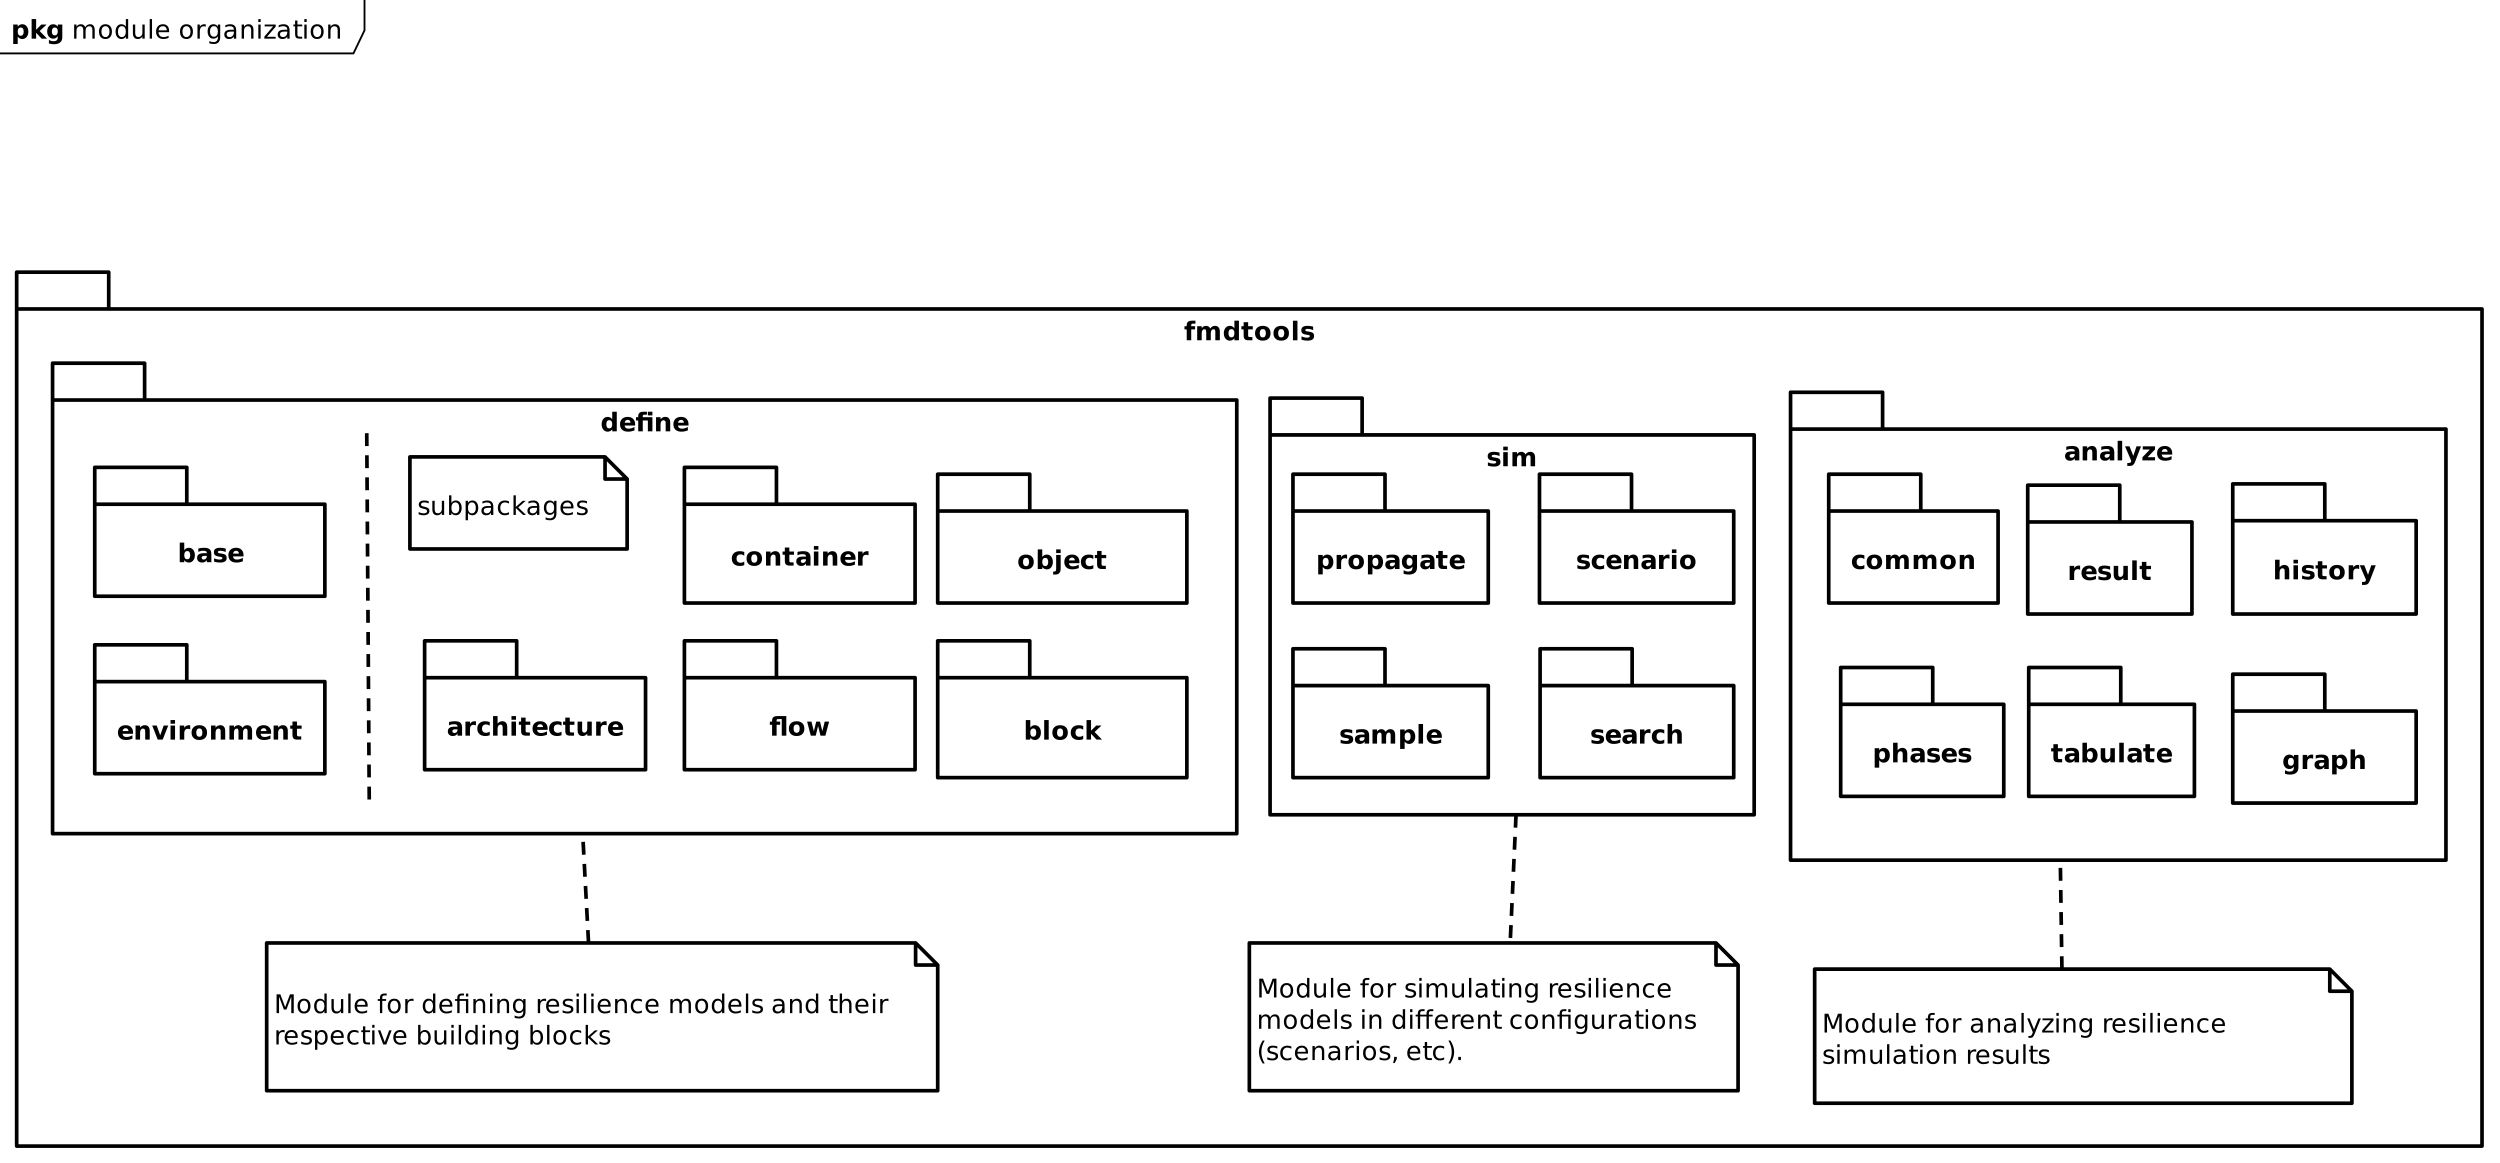 <svg xmlns="http://www.w3.org/2000/svg" xmlns:xlink="http://www.w3.org/1999/xlink" width="1358" height="632" viewBox="0 0 1358 632"><defs><g><g id="glyph-0-0"><path d="M 6.215 -10.637 L 6.215 -9.031 L 4.859 -9.031 C 4.516 -9.031 4.273 -8.969 4.137 -8.844 C 4 -8.719 3.93 -8.5 3.93 -8.188 L 3.93 -7.656 L 6.023 -7.656 L 6.023 -5.906 L 3.93 -5.906 L 3.93 0 L 1.484 0 L 1.484 -5.906 L 0.266 -5.906 L 0.266 -7.656 L 1.484 -7.656 L 1.484 -8.188 C 1.484 -9.023 1.715 -9.641 2.18 -10.039 C 2.645 -10.438 3.367 -10.637 4.34 -10.637 Z M 6.215 -10.637"/></g><g id="glyph-0-1"><path d="M 8.273 -6.383 C 8.582 -6.859 8.949 -7.219 9.375 -7.469 C 9.801 -7.715 10.27 -7.84 10.781 -7.84 C 11.66 -7.84 12.328 -7.57 12.789 -7.027 C 13.25 -6.484 13.48 -5.695 13.48 -4.664 L 13.48 0 L 11.02 0 L 11.02 -3.992 C 11.023 -4.051 11.027 -4.113 11.031 -4.176 C 11.031 -4.242 11.031 -4.332 11.031 -4.449 C 11.031 -4.992 10.953 -5.387 10.793 -5.629 C 10.633 -5.875 10.375 -5.996 10.023 -5.996 C 9.555 -5.996 9.199 -5.805 8.945 -5.422 C 8.691 -5.039 8.562 -4.484 8.551 -3.758 L 8.551 0 L 6.09 0 L 6.09 -3.992 C 6.09 -4.84 6.02 -5.387 5.871 -5.629 C 5.727 -5.875 5.465 -5.996 5.094 -5.996 C 4.625 -5.996 4.262 -5.801 4.008 -5.418 C 3.75 -5.031 3.625 -4.48 3.625 -3.766 L 3.625 0 L 1.164 0 L 1.164 -7.656 L 3.625 -7.656 L 3.625 -6.535 C 3.922 -6.969 4.27 -7.293 4.66 -7.512 C 5.047 -7.73 5.477 -7.84 5.945 -7.84 C 6.477 -7.84 6.941 -7.715 7.348 -7.457 C 7.754 -7.203 8.062 -6.844 8.273 -6.383 Z M 8.273 -6.383"/></g><g id="glyph-0-2"><path d="M 6.383 -6.535 L 6.383 -10.637 L 8.844 -10.637 L 8.844 0 L 6.383 0 L 6.383 -1.109 C 6.047 -0.656 5.676 -0.324 5.27 -0.117 C 4.863 0.094 4.395 0.199 3.863 0.199 C 2.918 0.199 2.145 -0.176 1.539 -0.926 C 0.934 -1.676 0.629 -2.641 0.629 -3.82 C 0.629 -5 0.934 -5.965 1.539 -6.715 C 2.145 -7.465 2.918 -7.84 3.863 -7.84 C 4.391 -7.84 4.859 -7.734 5.266 -7.523 C 5.676 -7.312 6.047 -6.98 6.383 -6.535 M 4.773 -1.578 C 5.297 -1.578 5.695 -1.77 5.973 -2.152 C 6.246 -2.535 6.383 -3.094 6.383 -3.82 C 6.383 -4.551 6.246 -5.105 5.973 -5.488 C 5.695 -5.871 5.297 -6.062 4.773 -6.062 C 4.25 -6.062 3.855 -5.871 3.578 -5.488 C 3.305 -5.105 3.164 -4.551 3.164 -3.82 C 3.164 -3.094 3.305 -2.535 3.578 -2.152 C 3.855 -1.77 4.25 -1.578 4.773 -1.578 Z M 4.773 -1.578"/></g><g id="glyph-0-3"><path d="M 3.848 -9.828 L 3.848 -7.656 L 6.371 -7.656 L 6.371 -5.906 L 3.848 -5.906 L 3.848 -2.66 C 3.848 -2.305 3.918 -2.062 4.062 -1.938 C 4.203 -1.812 4.48 -1.75 4.902 -1.75 L 6.16 -1.75 L 6.16 0 L 4.062 0 C 3.094 0 2.41 -0.203 2.008 -0.605 C 1.602 -1.008 1.402 -1.691 1.402 -2.66 L 1.402 -5.906 L 0.184 -5.906 L 0.184 -7.656 L 1.402 -7.656 L 1.402 -9.828 Z M 3.848 -9.828"/></g><g id="glyph-0-4"><path d="M 4.82 -6.09 C 4.277 -6.09 3.863 -5.895 3.578 -5.508 C 3.293 -5.117 3.152 -4.555 3.152 -3.82 C 3.152 -3.086 3.293 -2.527 3.578 -2.137 C 3.863 -1.746 4.277 -1.551 4.82 -1.551 C 5.352 -1.551 5.762 -1.746 6.043 -2.137 C 6.324 -2.527 6.469 -3.086 6.469 -3.82 C 6.469 -4.555 6.324 -5.117 6.043 -5.508 C 5.762 -5.895 5.352 -6.09 4.82 -6.09 M 4.82 -7.84 C 6.137 -7.84 7.164 -7.484 7.906 -6.773 C 8.645 -6.062 9.016 -5.078 9.016 -3.82 C 9.016 -2.562 8.645 -1.578 7.906 -0.867 C 7.164 -0.156 6.137 0.199 4.82 0.199 C 3.496 0.199 2.465 -0.156 1.719 -0.867 C 0.973 -1.578 0.602 -2.562 0.602 -3.82 C 0.602 -5.078 0.973 -6.062 1.719 -6.773 C 2.465 -7.484 3.496 -7.84 4.82 -7.84 Z M 4.82 -7.84"/></g><g id="glyph-0-5"><path d="M 1.176 -10.637 L 3.625 -10.637 L 3.625 0 L 1.176 0 Z M 1.176 -10.637"/></g><g id="glyph-0-6"><path d="M 7.156 -7.418 L 7.156 -5.559 C 6.633 -5.777 6.129 -5.941 5.641 -6.051 C 5.152 -6.16 4.691 -6.215 4.258 -6.215 C 3.793 -6.215 3.449 -6.156 3.223 -6.039 C 2.996 -5.922 2.883 -5.746 2.883 -5.504 C 2.883 -5.309 2.969 -5.156 3.141 -5.051 C 3.312 -4.945 3.617 -4.871 4.062 -4.82 L 4.492 -4.758 C 5.746 -4.598 6.586 -4.336 7.02 -3.973 C 7.453 -3.605 7.672 -3.035 7.672 -2.258 C 7.672 -1.441 7.367 -0.828 6.766 -0.418 C 6.164 -0.008 5.27 0.199 4.074 0.199 C 3.57 0.199 3.047 0.16 2.504 0.078 C 1.965 0 1.41 -0.121 0.84 -0.281 L 0.84 -2.141 C 1.328 -1.902 1.828 -1.727 2.34 -1.605 C 2.855 -1.488 3.375 -1.43 3.902 -1.43 C 4.383 -1.43 4.742 -1.496 4.984 -1.625 C 5.227 -1.758 5.344 -1.953 5.344 -2.215 C 5.344 -2.434 5.262 -2.598 5.098 -2.703 C 4.93 -2.812 4.598 -2.895 4.102 -2.953 L 3.672 -3.008 C 2.582 -3.145 1.82 -3.398 1.383 -3.766 C 0.945 -4.137 0.727 -4.695 0.727 -5.449 C 0.727 -6.258 1.004 -6.859 1.559 -7.254 C 2.113 -7.645 2.969 -7.84 4.117 -7.84 C 4.566 -7.84 5.039 -7.805 5.539 -7.738 C 6.035 -7.672 6.574 -7.562 7.156 -7.418 Z M 7.156 -7.418"/></g><g id="glyph-0-7"><path d="M 8.82 -3.848 L 8.82 -3.152 L 3.098 -3.152 C 3.156 -2.578 3.363 -2.148 3.719 -1.859 C 4.074 -1.57 4.57 -1.43 5.211 -1.43 C 5.723 -1.43 6.25 -1.504 6.793 -1.656 C 7.332 -1.809 7.887 -2.043 8.457 -2.352 L 8.457 -0.465 C 7.879 -0.246 7.297 -0.082 6.719 0.031 C 6.141 0.141 5.562 0.199 4.984 0.199 C 3.598 0.199 2.52 -0.152 1.754 -0.859 C 0.984 -1.562 0.602 -2.551 0.602 -3.82 C 0.602 -5.07 0.98 -6.051 1.734 -6.766 C 2.488 -7.484 3.523 -7.84 4.848 -7.84 C 6.051 -7.84 7.012 -7.477 7.734 -6.754 C 8.457 -6.031 8.82 -5.062 8.82 -3.848 M 6.305 -4.664 C 6.305 -5.125 6.168 -5.5 5.895 -5.785 C 5.625 -6.07 5.27 -6.215 4.832 -6.215 C 4.359 -6.215 3.973 -6.082 3.68 -5.812 C 3.383 -5.547 3.195 -5.164 3.125 -4.664 Z M 6.305 -4.664"/></g><g id="glyph-0-8"><path d="M 6.734 -10.637 L 9.203 -10.637 L 9.203 -8.641 L 6.734 -8.641 L 6.734 -10.637 M 6.227 -10.637 L 6.227 -9.031 L 4.875 -9.031 C 4.531 -9.031 4.297 -8.969 4.164 -8.844 C 4.031 -8.719 3.965 -8.5 3.965 -8.188 L 3.965 -7.656 L 9.203 -7.656 L 9.203 0 L 6.734 0 L 6.734 -5.906 L 3.965 -5.906 L 3.965 0 L 1.496 0 L 1.496 -5.906 L 0.293 -5.906 L 0.293 -7.656 L 1.496 -7.656 L 1.496 -8.188 C 1.496 -9.023 1.73 -9.641 2.195 -10.039 C 2.66 -10.438 3.379 -10.637 4.355 -10.637 Z M 6.227 -10.637"/></g><g id="glyph-0-9"><path d="M 8.875 -4.664 L 8.875 0 L 6.414 0 L 6.414 -3.57 C 6.414 -4.23 6.398 -4.684 6.367 -4.938 C 6.34 -5.188 6.285 -5.371 6.215 -5.488 C 6.117 -5.648 5.988 -5.773 5.824 -5.863 C 5.66 -5.949 5.473 -5.996 5.266 -5.996 C 4.754 -5.996 4.352 -5.797 4.062 -5.402 C 3.77 -5.008 3.625 -4.465 3.625 -3.766 L 3.625 0 L 1.176 0 L 1.176 -7.656 L 3.625 -7.656 L 3.625 -6.535 C 3.992 -6.98 4.383 -7.312 4.797 -7.523 C 5.215 -7.734 5.672 -7.84 6.172 -7.84 C 7.059 -7.84 7.727 -7.57 8.188 -7.027 C 8.645 -6.484 8.875 -5.695 8.875 -4.664 Z M 8.875 -4.664"/></g><g id="glyph-0-10"><path d="M 5.25 -1.578 C 5.773 -1.578 6.176 -1.77 6.449 -2.152 C 6.727 -2.535 6.863 -3.094 6.863 -3.82 C 6.863 -4.551 6.727 -5.105 6.449 -5.488 C 6.176 -5.871 5.773 -6.062 5.25 -6.062 C 4.727 -6.062 4.324 -5.871 4.043 -5.484 C 3.762 -5.102 3.625 -4.547 3.625 -3.82 C 3.625 -3.098 3.762 -2.543 4.043 -2.156 C 4.324 -1.773 4.727 -1.578 5.25 -1.578 M 3.625 -6.535 C 3.961 -6.98 4.336 -7.312 4.742 -7.523 C 5.156 -7.734 5.625 -7.84 6.16 -7.84 C 7.102 -7.84 7.879 -7.465 8.484 -6.715 C 9.09 -5.965 9.391 -5 9.391 -3.82 C 9.391 -2.641 9.09 -1.676 8.484 -0.926 C 7.879 -0.176 7.102 0.199 6.16 0.199 C 5.625 0.199 5.156 0.094 4.742 -0.121 C 4.336 -0.332 3.961 -0.66 3.625 -1.109 L 3.625 0 L 1.176 0 L 1.176 -10.637 L 3.625 -10.637 Z M 3.625 -6.535"/></g><g id="glyph-0-11"><path d="M 4.609 -3.445 C 4.098 -3.445 3.715 -3.359 3.457 -3.188 C 3.199 -3.012 3.07 -2.758 3.07 -2.422 C 3.07 -2.109 3.172 -1.867 3.379 -1.691 C 3.586 -1.516 3.875 -1.43 4.246 -1.43 C 4.707 -1.43 5.094 -1.594 5.406 -1.926 C 5.723 -2.254 5.879 -2.668 5.879 -3.164 L 5.879 -3.445 L 4.609 -3.445 M 8.348 -4.367 L 8.348 0 L 5.879 0 L 5.879 -1.133 C 5.551 -0.672 5.18 -0.332 4.773 -0.121 C 4.359 0.094 3.863 0.199 3.273 0.199 C 2.48 0.199 1.836 -0.031 1.344 -0.496 C 0.848 -0.957 0.602 -1.559 0.602 -2.297 C 0.602 -3.195 0.91 -3.852 1.527 -4.273 C 2.145 -4.691 3.113 -4.902 4.438 -4.902 L 5.879 -4.902 L 5.879 -5.094 C 5.879 -5.48 5.727 -5.766 5.422 -5.945 C 5.117 -6.125 4.641 -6.215 3.992 -6.215 C 3.469 -6.215 2.98 -6.16 2.531 -6.055 C 2.078 -5.953 1.66 -5.793 1.273 -5.586 L 1.273 -7.453 C 1.797 -7.578 2.32 -7.676 2.852 -7.742 C 3.379 -7.809 3.906 -7.84 4.438 -7.84 C 5.816 -7.84 6.812 -7.57 7.426 -7.023 C 8.039 -6.48 8.348 -5.594 8.348 -4.367 Z M 8.348 -4.367"/></g><g id="glyph-0-12"><path d="M 7.363 -7.418 L 7.363 -5.422 C 7.031 -5.648 6.695 -5.816 6.359 -5.926 C 6.027 -6.035 5.68 -6.09 5.32 -6.09 C 4.633 -6.09 4.102 -5.891 3.723 -5.492 C 3.34 -5.094 3.152 -4.535 3.152 -3.82 C 3.152 -3.105 3.34 -2.547 3.723 -2.148 C 4.102 -1.75 4.633 -1.551 5.32 -1.551 C 5.703 -1.551 6.066 -1.609 6.41 -1.723 C 6.754 -1.836 7.07 -2.004 7.363 -2.227 L 7.363 -0.227 C 6.98 -0.086 6.59 0.023 6.195 0.094 C 5.801 0.164 5.406 0.199 5.012 0.199 C 3.629 0.199 2.551 -0.156 1.77 -0.863 C 0.992 -1.574 0.602 -2.559 0.602 -3.82 C 0.602 -5.082 0.992 -6.07 1.77 -6.777 C 2.551 -7.488 3.629 -7.84 5.012 -7.84 C 5.41 -7.84 5.809 -7.805 6.195 -7.734 C 6.586 -7.664 6.977 -7.559 7.363 -7.418 Z M 7.363 -7.418"/></g><g id="glyph-0-13"><path d="M 1.176 -10.637 L 3.625 -10.637 L 3.625 -4.848 L 6.438 -7.656 L 9.281 -7.656 L 5.543 -4.141 L 9.578 0 L 6.609 0 L 3.625 -3.191 L 3.625 0 L 1.176 0 Z M 1.176 -10.637"/></g><g id="glyph-0-14"><path d="M 4.34 -10.637 L 9.203 -10.637 L 9.203 0 L 6.734 0 L 6.734 -9.031 L 4.859 -9.031 C 4.516 -9.031 4.273 -8.969 4.137 -8.844 C 4 -8.719 3.93 -8.5 3.93 -8.188 L 3.93 -7.656 L 5.852 -7.656 L 5.852 -5.906 L 3.93 -5.906 L 3.93 0 L 1.484 0 L 1.484 -5.906 L 0.266 -5.906 L 0.266 -7.656 L 1.484 -7.656 L 1.484 -8.188 C 1.484 -9.023 1.715 -9.641 2.18 -10.039 C 2.645 -10.438 3.367 -10.637 4.34 -10.637 Z M 4.34 -10.637"/></g><g id="glyph-0-15"><path d="M 0.492 -7.656 L 2.871 -7.656 L 4.156 -2.379 L 5.449 -7.656 L 7.492 -7.656 L 8.777 -2.434 L 10.07 -7.656 L 12.449 -7.656 L 10.43 0 L 7.758 0 L 6.469 -5.266 L 5.18 0 L 2.508 0 Z M 0.492 -7.656"/></g><g id="glyph-0-16"><path d="M 6.863 -5.57 C 6.648 -5.672 6.438 -5.746 6.223 -5.793 C 6.012 -5.84 5.801 -5.863 5.586 -5.867 C 4.957 -5.863 4.473 -5.664 4.133 -5.262 C 3.793 -4.855 3.625 -4.281 3.625 -3.527 L 3.625 0 L 1.176 0 L 1.176 -7.656 L 3.625 -7.656 L 3.625 -6.398 C 3.938 -6.898 4.297 -7.266 4.707 -7.496 C 5.113 -7.727 5.602 -7.84 6.172 -7.84 C 6.254 -7.84 6.344 -7.836 6.438 -7.832 C 6.535 -7.824 6.676 -7.809 6.855 -7.785 Z M 6.863 -5.57"/></g><g id="glyph-0-17"><path d="M 8.875 -4.664 L 8.875 0 L 6.414 0 L 6.414 -3.555 C 6.414 -4.227 6.398 -4.684 6.367 -4.938 C 6.34 -5.188 6.285 -5.371 6.215 -5.488 C 6.117 -5.648 5.988 -5.773 5.824 -5.863 C 5.66 -5.949 5.473 -5.996 5.266 -5.996 C 4.754 -5.996 4.352 -5.797 4.062 -5.402 C 3.77 -5.008 3.625 -4.465 3.625 -3.766 L 3.625 0 L 1.176 0 L 1.176 -10.637 L 3.625 -10.637 L 3.625 -6.535 C 3.992 -6.98 4.383 -7.312 4.797 -7.523 C 5.215 -7.734 5.672 -7.84 6.172 -7.84 C 7.059 -7.84 7.727 -7.57 8.188 -7.027 C 8.645 -6.484 8.875 -5.695 8.875 -4.664 Z M 8.875 -4.664"/></g><g id="glyph-0-18"><path d="M 1.176 -7.656 L 3.625 -7.656 L 3.625 0 L 1.176 0 L 1.176 -7.656 M 1.176 -10.637 L 3.625 -10.637 L 3.625 -8.641 L 1.176 -8.641 Z M 1.176 -10.637"/></g><g id="glyph-0-19"><path d="M 1.094 -2.98 L 1.094 -7.656 L 3.555 -7.656 L 3.555 -6.891 C 3.555 -6.477 3.551 -5.957 3.547 -5.328 C 3.543 -4.703 3.539 -4.285 3.539 -4.074 C 3.539 -3.461 3.559 -3.016 3.59 -2.746 C 3.621 -2.473 3.676 -2.277 3.754 -2.152 C 3.852 -1.992 3.984 -1.871 4.145 -1.785 C 4.309 -1.699 4.492 -1.656 4.703 -1.656 C 5.215 -1.656 5.613 -1.852 5.906 -2.242 C 6.199 -2.633 6.344 -3.18 6.344 -3.875 L 6.344 -7.656 L 8.789 -7.656 L 8.789 0 L 6.344 0 L 6.344 -1.109 C 5.977 -0.66 5.582 -0.332 5.172 -0.121 C 4.758 0.094 4.305 0.199 3.809 0.199 C 2.922 0.199 2.25 -0.074 1.789 -0.617 C 1.324 -1.156 1.094 -1.945 1.094 -2.98 Z M 1.094 -2.98"/></g><g id="glyph-0-20"><path d="M 0.211 -7.656 L 2.66 -7.656 L 4.566 -2.367 L 6.469 -7.656 L 8.922 -7.656 L 5.906 0 L 3.219 0 Z M 0.211 -7.656"/></g><g id="glyph-0-21"><path d="M 1.176 -7.656 L 3.625 -7.656 L 3.625 -0.137 C 3.625 0.887 3.375 1.672 2.883 2.211 C 2.391 2.75 1.68 3.023 0.746 3.023 L -0.465 3.023 L -0.465 1.414 L -0.039 1.414 C 0.422 1.414 0.742 1.309 0.914 1.102 C 1.09 0.891 1.176 0.477 1.176 -0.137 L 1.176 -7.656 M 1.176 -10.637 L 3.625 -10.637 L 3.625 -8.641 L 1.176 -8.641 Z M 1.176 -10.637"/></g><g id="glyph-0-22"><path d="M 3.625 -1.109 L 3.625 2.914 L 1.176 2.914 L 1.176 -7.656 L 3.625 -7.656 L 3.625 -6.535 C 3.961 -6.98 4.336 -7.312 4.742 -7.523 C 5.156 -7.734 5.625 -7.84 6.16 -7.84 C 7.102 -7.84 7.879 -7.465 8.484 -6.715 C 9.09 -5.965 9.391 -5 9.391 -3.82 C 9.391 -2.641 9.09 -1.676 8.484 -0.926 C 7.879 -0.176 7.102 0.199 6.16 0.199 C 5.625 0.199 5.156 0.094 4.742 -0.121 C 4.336 -0.332 3.961 -0.66 3.625 -1.109 M 5.25 -6.062 C 4.727 -6.062 4.324 -5.871 4.043 -5.484 C 3.762 -5.102 3.625 -4.547 3.625 -3.82 C 3.625 -3.098 3.762 -2.543 4.043 -2.156 C 4.324 -1.773 4.727 -1.578 5.25 -1.578 C 5.773 -1.578 6.176 -1.77 6.449 -2.152 C 6.727 -2.535 6.863 -3.094 6.863 -3.82 C 6.863 -4.551 6.727 -5.105 6.449 -5.488 C 6.176 -5.871 5.773 -6.062 5.25 -6.062 Z M 5.25 -6.062"/></g><g id="glyph-0-23"><path d="M 6.383 -1.297 C 6.047 -0.852 5.676 -0.523 5.27 -0.312 C 4.863 -0.105 4.395 0 3.863 0 C 2.93 0 2.156 -0.367 1.547 -1.105 C 0.934 -1.84 0.629 -2.777 0.629 -3.918 C 0.629 -5.062 0.934 -6 1.547 -6.73 C 2.156 -7.461 2.93 -7.828 3.863 -7.828 C 4.395 -7.828 4.863 -7.723 5.27 -7.512 C 5.676 -7.305 6.047 -6.973 6.383 -6.523 L 6.383 -7.656 L 8.844 -7.656 L 8.844 -0.773 C 8.844 0.457 8.457 1.398 7.68 2.047 C 6.902 2.695 5.777 3.023 4.301 3.023 C 3.82 3.023 3.359 2.984 2.914 2.914 C 2.465 2.84 2.016 2.727 1.566 2.578 L 1.566 0.672 C 1.992 0.914 2.414 1.098 2.824 1.219 C 3.234 1.34 3.645 1.402 4.062 1.402 C 4.863 1.402 5.449 1.227 5.824 0.875 C 6.199 0.523 6.383 -0.023 6.383 -0.773 L 6.383 -1.297 M 4.773 -6.062 C 4.266 -6.062 3.871 -5.875 3.59 -5.504 C 3.305 -5.129 3.164 -4.602 3.164 -3.918 C 3.164 -3.215 3.301 -2.684 3.574 -2.32 C 3.848 -1.957 4.246 -1.777 4.773 -1.777 C 5.281 -1.777 5.68 -1.965 5.961 -2.336 C 6.242 -2.711 6.383 -3.238 6.383 -3.918 C 6.383 -4.602 6.242 -5.129 5.961 -5.504 C 5.68 -5.875 5.281 -6.062 4.773 -6.062 Z M 4.773 -6.062"/></g><g id="glyph-0-24"><path d="M 0.172 -7.656 L 2.617 -7.656 L 4.676 -2.461 L 6.426 -7.656 L 8.875 -7.656 L 5.652 0.727 C 5.328 1.578 4.953 2.172 4.523 2.512 C 4.09 2.852 3.523 3.023 2.816 3.023 L 1.402 3.023 L 1.402 1.414 L 2.168 1.414 C 2.582 1.414 2.883 1.348 3.074 1.219 C 3.262 1.086 3.41 0.848 3.516 0.508 L 3.582 0.293 Z M 0.172 -7.656"/></g><g id="glyph-0-25"><path d="M 0.801 -7.656 L 7.477 -7.656 L 7.477 -5.945 L 3.445 -1.75 L 7.477 -1.75 L 7.477 0 L 0.629 0 L 0.629 -1.711 L 4.664 -5.906 L 0.801 -5.906 Z M 0.801 -7.656"/></g><g id="glyph-1-0"><path d="M 1.375 -10.207 L 3.43 -10.207 L 6.035 -3.262 L 8.656 -10.207 L 10.711 -10.207 L 10.711 0 L 9.367 0 L 9.367 -8.961 L 6.734 -1.961 L 5.344 -1.961 L 2.715 -8.961 L 2.715 0 L 1.375 0 Z M 1.375 -10.207"/></g><g id="glyph-1-1"><path d="M 4.285 -6.773 C 3.613 -6.773 3.078 -6.512 2.688 -5.984 C 2.293 -5.457 2.098 -4.738 2.098 -3.82 C 2.098 -2.906 2.293 -2.184 2.684 -1.656 C 3.074 -1.133 3.605 -0.867 4.285 -0.867 C 4.957 -0.867 5.488 -1.133 5.879 -1.66 C 6.27 -2.191 6.469 -2.91 6.469 -3.82 C 6.469 -4.727 6.27 -5.445 5.879 -5.977 C 5.488 -6.508 4.957 -6.773 4.285 -6.773 M 4.285 -7.84 C 5.379 -7.84 6.238 -7.484 6.863 -6.773 C 7.488 -6.062 7.801 -5.078 7.801 -3.82 C 7.801 -2.566 7.488 -1.586 6.863 -0.871 C 6.238 -0.16 5.379 0.199 4.285 0.199 C 3.188 0.199 2.328 -0.16 1.707 -0.871 C 1.082 -1.586 0.773 -2.566 0.773 -3.82 C 0.773 -5.078 1.082 -6.062 1.707 -6.773 C 2.328 -7.484 3.188 -7.84 4.285 -7.84 Z M 4.285 -7.84"/></g><g id="glyph-1-2"><path d="M 6.359 -6.492 L 6.359 -10.637 L 7.617 -10.637 L 7.617 0 L 6.359 0 L 6.359 -1.148 C 6.094 -0.691 5.758 -0.355 5.355 -0.133 C 4.953 0.086 4.469 0.199 3.902 0.199 C 2.977 0.199 2.227 -0.172 1.645 -0.91 C 1.062 -1.648 0.773 -2.617 0.773 -3.82 C 0.773 -5.023 1.062 -5.996 1.645 -6.734 C 2.227 -7.473 2.977 -7.84 3.902 -7.84 C 4.469 -7.84 4.953 -7.73 5.355 -7.508 C 5.758 -7.289 6.094 -6.949 6.359 -6.492 M 2.07 -3.82 C 2.07 -2.895 2.262 -2.172 2.641 -1.645 C 3.023 -1.117 3.547 -0.855 4.211 -0.855 C 4.875 -0.855 5.398 -1.117 5.781 -1.645 C 6.164 -2.172 6.355 -2.895 6.359 -3.82 C 6.355 -4.746 6.164 -5.473 5.781 -6 C 5.398 -6.523 4.875 -6.789 4.211 -6.789 C 3.547 -6.789 3.023 -6.523 2.641 -6 C 2.262 -5.473 2.07 -4.746 2.07 -3.82 Z M 2.07 -3.82"/></g><g id="glyph-1-3"><path d="M 1.188 -3.023 L 1.188 -7.656 L 2.445 -7.656 L 2.445 -3.07 C 2.445 -2.344 2.59 -1.801 2.871 -1.438 C 3.152 -1.078 3.578 -0.895 4.141 -0.895 C 4.82 -0.895 5.359 -1.113 5.754 -1.547 C 6.148 -1.977 6.344 -2.566 6.344 -3.316 L 6.344 -7.656 L 7.602 -7.656 L 7.602 0 L 6.344 0 L 6.344 -1.176 C 6.039 -0.711 5.684 -0.367 5.281 -0.141 C 4.879 0.086 4.41 0.199 3.875 0.199 C 2.996 0.199 2.328 -0.074 1.875 -0.621 C 1.418 -1.168 1.188 -1.969 1.188 -3.023 Z M 1.188 -3.023"/></g><g id="glyph-1-4"><path d="M 1.32 -10.637 L 2.578 -10.637 L 2.578 0 L 1.32 0 Z M 1.32 -10.637"/></g><g id="glyph-1-5"><path d="M 7.867 -4.141 L 7.867 -3.527 L 2.086 -3.527 C 2.141 -2.66 2.402 -2 2.867 -1.547 C 3.336 -1.094 3.984 -0.867 4.82 -0.867 C 5.301 -0.867 5.77 -0.926 6.223 -1.047 C 6.676 -1.164 7.129 -1.344 7.574 -1.578 L 7.574 -0.391 C 7.125 -0.199 6.66 -0.051 6.188 0.047 C 5.711 0.148 5.23 0.199 4.742 0.199 C 3.523 0.199 2.555 -0.156 1.844 -0.867 C 1.129 -1.578 0.773 -2.539 0.773 -3.754 C 0.773 -5.008 1.109 -6 1.789 -6.738 C 2.465 -7.473 3.375 -7.84 4.523 -7.84 C 5.555 -7.84 6.371 -7.508 6.969 -6.848 C 7.57 -6.184 7.867 -5.281 7.867 -4.141 M 6.609 -4.512 C 6.602 -5.199 6.41 -5.75 6.031 -6.16 C 5.656 -6.57 5.16 -6.773 4.539 -6.773 C 3.836 -6.773 3.277 -6.578 2.855 -6.18 C 2.434 -5.781 2.191 -5.227 2.125 -4.504 Z M 6.609 -4.512"/></g><g id="glyph-1-7"><path d="M 5.195 -10.637 L 5.195 -9.59 L 3.992 -9.59 C 3.539 -9.59 3.227 -9.5 3.051 -9.316 C 2.875 -9.137 2.789 -8.809 2.789 -8.332 L 2.789 -7.656 L 4.859 -7.656 L 4.859 -6.68 L 2.789 -6.68 L 2.789 0 L 1.523 0 L 1.523 -6.68 L 0.32 -6.68 L 0.32 -7.656 L 1.523 -7.656 L 1.523 -8.188 C 1.523 -9.043 1.723 -9.664 2.117 -10.051 C 2.516 -10.441 3.145 -10.637 4.008 -10.637 Z M 5.195 -10.637"/></g><g id="glyph-1-8"><path d="M 5.758 -6.48 C 5.613 -6.562 5.461 -6.621 5.293 -6.66 C 5.129 -6.699 4.945 -6.719 4.742 -6.719 C 4.031 -6.719 3.488 -6.488 3.105 -6.027 C 2.727 -5.562 2.535 -4.898 2.535 -4.031 L 2.535 0 L 1.273 0 L 1.273 -7.656 L 2.535 -7.656 L 2.535 -6.469 C 2.801 -6.93 3.145 -7.277 3.57 -7.504 C 3.992 -7.727 4.508 -7.84 5.113 -7.84 C 5.199 -7.84 5.297 -7.836 5.398 -7.824 C 5.504 -7.812 5.621 -7.797 5.75 -7.773 Z M 5.758 -6.48"/></g><g id="glyph-1-9"><path d="M 7.508 -7.656 L 7.508 0 L 6.242 0 L 6.242 -6.68 L 2.789 -6.68 L 2.789 0 L 1.523 0 L 1.523 -6.68 L 0.32 -6.68 L 0.32 -7.656 L 1.523 -7.656 L 1.523 -8.188 C 1.523 -9.023 1.723 -9.641 2.117 -10.039 C 2.512 -10.438 3.113 -10.637 3.93 -10.637 L 5.195 -10.637 L 5.195 -9.59 L 3.992 -9.59 C 3.539 -9.59 3.227 -9.5 3.051 -9.316 C 2.875 -9.137 2.789 -8.809 2.789 -8.332 L 2.789 -7.656 L 7.508 -7.656 M 6.242 -10.625 L 7.508 -10.625 L 7.508 -9.031 L 6.242 -9.031 Z M 6.242 -10.625"/></g><g id="glyph-1-10"><path d="M 7.684 -4.621 L 7.684 0 L 6.426 0 L 6.426 -4.578 C 6.426 -5.305 6.285 -5.848 6 -6.207 C 5.719 -6.566 5.297 -6.746 4.73 -6.746 C 4.051 -6.746 3.516 -6.531 3.125 -6.098 C 2.73 -5.664 2.535 -5.074 2.535 -4.328 L 2.535 0 L 1.273 0 L 1.273 -7.656 L 2.535 -7.656 L 2.535 -6.469 C 2.836 -6.926 3.191 -7.27 3.598 -7.5 C 4.008 -7.727 4.477 -7.84 5.012 -7.84 C 5.891 -7.84 6.555 -7.57 7.008 -7.023 C 7.457 -6.48 7.684 -5.68 7.684 -4.621 Z M 7.684 -4.621"/></g><g id="glyph-1-11"><path d="M 1.32 -7.656 L 2.578 -7.656 L 2.578 0 L 1.32 0 L 1.32 -7.656 M 1.32 -10.637 L 2.578 -10.637 L 2.578 -9.043 L 1.32 -9.043 Z M 1.32 -10.637"/></g><g id="glyph-1-12"><path d="M 6.359 -3.918 C 6.355 -4.828 6.168 -5.535 5.793 -6.035 C 5.418 -6.539 4.891 -6.789 4.211 -6.789 C 3.535 -6.789 3.012 -6.539 2.637 -6.035 C 2.258 -5.535 2.07 -4.828 2.07 -3.918 C 2.07 -3.012 2.258 -2.305 2.637 -1.805 C 3.012 -1.305 3.535 -1.055 4.211 -1.055 C 4.891 -1.055 5.418 -1.305 5.793 -1.805 C 6.168 -2.305 6.355 -3.012 6.359 -3.918 M 7.617 -0.949 C 7.617 0.352 7.324 1.324 6.746 1.957 C 6.168 2.594 5.281 2.91 4.086 2.914 C 3.645 2.91 3.23 2.879 2.836 2.812 C 2.445 2.746 2.062 2.645 1.695 2.508 L 1.695 1.285 C 2.062 1.484 2.43 1.633 2.789 1.73 C 3.148 1.824 3.516 1.875 3.891 1.875 C 4.715 1.875 5.332 1.656 5.742 1.227 C 6.152 0.797 6.355 0.145 6.359 -0.727 L 6.359 -1.348 C 6.098 -0.895 5.766 -0.559 5.359 -0.336 C 4.953 -0.113 4.469 0 3.902 0 C 2.965 0 2.207 -0.359 1.633 -1.074 C 1.059 -1.789 0.773 -2.738 0.773 -3.918 C 0.773 -5.102 1.059 -6.051 1.633 -6.766 C 2.207 -7.484 2.965 -7.84 3.902 -7.84 C 4.469 -7.84 4.953 -7.73 5.359 -7.508 C 5.766 -7.281 6.098 -6.945 6.359 -6.492 L 6.359 -7.656 L 7.617 -7.656 Z M 7.617 -0.949"/></g><g id="glyph-1-13"><path d="M 6.199 -7.43 L 6.199 -6.242 C 5.844 -6.422 5.477 -6.559 5.094 -6.652 C 4.711 -6.742 4.312 -6.789 3.902 -6.789 C 3.277 -6.789 2.812 -6.691 2.5 -6.5 C 2.188 -6.309 2.031 -6.023 2.031 -5.641 C 2.031 -5.348 2.141 -5.117 2.367 -4.953 C 2.59 -4.785 3.039 -4.629 3.711 -4.477 L 4.141 -4.383 C 5.035 -4.191 5.672 -3.922 6.047 -3.57 C 6.422 -3.223 6.609 -2.738 6.609 -2.113 C 6.609 -1.402 6.328 -0.84 5.766 -0.422 C 5.203 -0.008 4.43 0.199 3.445 0.199 C 3.035 0.199 2.609 0.16 2.164 0.078 C 1.719 0 1.25 -0.121 0.758 -0.281 L 0.758 -1.578 C 1.223 -1.336 1.68 -1.156 2.133 -1.035 C 2.582 -0.914 3.031 -0.855 3.473 -0.855 C 4.066 -0.855 4.52 -0.957 4.84 -1.16 C 5.16 -1.363 5.32 -1.648 5.32 -2.016 C 5.32 -2.359 5.203 -2.621 4.973 -2.805 C 4.742 -2.984 4.238 -3.16 3.461 -3.328 L 3.023 -3.43 C 2.242 -3.594 1.68 -3.848 1.332 -4.188 C 0.988 -4.527 0.812 -4.992 0.812 -5.586 C 0.812 -6.305 1.07 -6.859 1.578 -7.254 C 2.09 -7.645 2.812 -7.84 3.754 -7.84 C 4.219 -7.84 4.656 -7.805 5.066 -7.738 C 5.477 -7.672 5.855 -7.566 6.199 -7.43 Z M 6.199 -7.43"/></g><g id="glyph-1-14"><path d="M 6.828 -7.363 L 6.828 -6.188 C 6.473 -6.383 6.117 -6.531 5.758 -6.629 C 5.402 -6.727 5.039 -6.773 4.676 -6.773 C 3.859 -6.773 3.227 -6.516 2.773 -6 C 2.324 -5.48 2.098 -4.754 2.098 -3.82 C 2.098 -2.887 2.324 -2.16 2.773 -1.645 C 3.227 -1.125 3.859 -0.867 4.676 -0.867 C 5.039 -0.867 5.402 -0.918 5.758 -1.016 C 6.117 -1.113 6.473 -1.262 6.828 -1.457 L 6.828 -0.293 C 6.477 -0.129 6.113 -0.008 5.738 0.074 C 5.363 0.156 4.961 0.199 4.539 0.199 C 3.387 0.199 2.469 -0.164 1.789 -0.891 C 1.113 -1.613 0.773 -2.59 0.773 -3.82 C 0.773 -5.07 1.117 -6.051 1.801 -6.766 C 2.488 -7.484 3.426 -7.84 4.621 -7.84 C 5.008 -7.84 5.387 -7.801 5.758 -7.723 C 6.125 -7.641 6.484 -7.523 6.828 -7.363 Z M 6.828 -7.363"/></g><g id="glyph-1-15"><path d="M 7.281 -6.188 C 7.594 -6.75 7.969 -7.168 8.406 -7.438 C 8.844 -7.707 9.359 -7.84 9.953 -7.84 C 10.75 -7.84 11.367 -7.562 11.797 -7.004 C 12.23 -6.445 12.449 -5.652 12.449 -4.621 L 12.449 0 L 11.184 0 L 11.184 -4.578 C 11.184 -5.312 11.055 -5.859 10.793 -6.215 C 10.535 -6.57 10.137 -6.746 9.605 -6.746 C 8.953 -6.746 8.438 -6.531 8.059 -6.098 C 7.68 -5.664 7.492 -5.074 7.492 -4.328 L 7.492 0 L 6.227 0 L 6.227 -4.578 C 6.227 -5.32 6.098 -5.863 5.836 -6.219 C 5.578 -6.57 5.176 -6.746 4.633 -6.746 C 3.992 -6.746 3.48 -6.531 3.102 -6.094 C 2.727 -5.66 2.535 -5.07 2.535 -4.328 L 2.535 0 L 1.273 0 L 1.273 -7.656 L 2.535 -7.656 L 2.535 -6.469 C 2.824 -6.938 3.168 -7.281 3.57 -7.508 C 3.969 -7.73 4.445 -7.84 4.996 -7.84 C 5.555 -7.84 6.027 -7.699 6.414 -7.418 C 6.805 -7.133 7.094 -6.723 7.281 -6.188 Z M 7.281 -6.188"/></g><g id="glyph-1-16"><path d="M 4.797 -3.848 C 3.781 -3.848 3.078 -3.734 2.688 -3.5 C 2.293 -3.266 2.098 -2.871 2.098 -2.312 C 2.098 -1.863 2.246 -1.508 2.539 -1.246 C 2.832 -0.984 3.234 -0.855 3.738 -0.855 C 4.438 -0.855 4.996 -1.102 5.418 -1.598 C 5.84 -2.09 6.051 -2.75 6.051 -3.57 L 6.051 -3.848 L 4.797 -3.848 M 7.309 -4.367 L 7.309 0 L 6.051 0 L 6.051 -1.164 C 5.762 -0.695 5.406 -0.355 4.977 -0.133 C 4.547 0.086 4.023 0.199 3.406 0.199 C 2.621 0.199 1.996 -0.023 1.535 -0.461 C 1.07 -0.902 0.84 -1.492 0.84 -2.227 C 0.84 -3.09 1.129 -3.738 1.707 -4.176 C 2.281 -4.613 3.141 -4.832 4.285 -4.832 L 6.051 -4.832 L 6.051 -4.957 C 6.051 -5.535 5.859 -5.984 5.48 -6.301 C 5.098 -6.617 4.562 -6.773 3.875 -6.773 C 3.438 -6.773 3.012 -6.723 2.598 -6.617 C 2.184 -6.512 1.785 -6.355 1.402 -6.145 L 1.402 -7.309 C 1.863 -7.484 2.309 -7.617 2.742 -7.707 C 3.176 -7.797 3.594 -7.84 4.008 -7.84 C 5.113 -7.84 5.941 -7.555 6.488 -6.98 C 7.035 -6.406 7.309 -5.535 7.309 -4.367 Z M 7.309 -4.367"/></g><g id="glyph-1-17"><path d="M 2.562 -9.828 L 2.562 -7.656 L 5.156 -7.656 L 5.156 -6.68 L 2.562 -6.68 L 2.562 -2.523 C 2.562 -1.898 2.648 -1.496 2.82 -1.32 C 2.992 -1.141 3.34 -1.055 3.863 -1.055 L 5.156 -1.055 L 5.156 0 L 3.863 0 C 2.891 0 2.223 -0.18 1.852 -0.543 C 1.484 -0.906 1.297 -1.566 1.297 -2.523 L 1.297 -6.68 L 0.375 -6.68 L 0.375 -7.656 L 1.297 -7.656 L 1.297 -9.828 Z M 2.562 -9.828"/></g><g id="glyph-1-18"><path d="M 7.684 -4.621 L 7.684 0 L 6.426 0 L 6.426 -4.578 C 6.426 -5.305 6.285 -5.848 6 -6.207 C 5.719 -6.566 5.297 -6.746 4.73 -6.746 C 4.051 -6.746 3.516 -6.531 3.125 -6.098 C 2.73 -5.664 2.535 -5.074 2.535 -4.328 L 2.535 0 L 1.273 0 L 1.273 -10.637 L 2.535 -10.637 L 2.535 -6.469 C 2.836 -6.926 3.191 -7.27 3.598 -7.5 C 4.008 -7.727 4.477 -7.84 5.012 -7.84 C 5.891 -7.84 6.555 -7.57 7.008 -7.023 C 7.457 -6.48 7.684 -5.68 7.684 -4.621 Z M 7.684 -4.621"/></g><g id="glyph-1-19"><path d="M 2.535 -1.148 L 2.535 2.914 L 1.273 2.914 L 1.273 -7.656 L 2.535 -7.656 L 2.535 -6.492 C 2.801 -6.949 3.133 -7.289 3.539 -7.508 C 3.941 -7.73 4.422 -7.84 4.984 -7.84 C 5.914 -7.84 6.668 -7.473 7.25 -6.734 C 7.832 -5.996 8.121 -5.023 8.121 -3.82 C 8.121 -2.617 7.832 -1.648 7.25 -0.91 C 6.668 -0.172 5.914 0.199 4.984 0.199 C 4.422 0.199 3.941 0.086 3.539 -0.133 C 3.133 -0.355 2.801 -0.691 2.535 -1.148 M 6.816 -3.82 C 6.816 -4.746 6.625 -5.473 6.246 -6 C 5.863 -6.523 5.34 -6.789 4.676 -6.789 C 4.012 -6.789 3.488 -6.523 3.105 -6 C 2.727 -5.473 2.535 -4.746 2.535 -3.82 C 2.535 -2.895 2.727 -2.172 3.105 -1.645 C 3.488 -1.117 4.012 -0.855 4.676 -0.855 C 5.34 -0.855 5.863 -1.117 6.246 -1.645 C 6.625 -2.172 6.816 -2.895 6.816 -3.82 Z M 6.816 -3.82"/></g><g id="glyph-1-20"><path d="M 0.418 -7.656 L 1.75 -7.656 L 4.141 -1.23 L 6.535 -7.656 L 7.867 -7.656 L 4.996 0 L 3.289 0 Z M 0.418 -7.656"/></g><g id="glyph-1-21"><path d="M 6.816 -3.82 C 6.816 -4.746 6.625 -5.473 6.246 -6 C 5.863 -6.523 5.34 -6.789 4.676 -6.789 C 4.012 -6.789 3.488 -6.523 3.105 -6 C 2.727 -5.473 2.535 -4.746 2.535 -3.82 C 2.535 -2.895 2.727 -2.172 3.105 -1.645 C 3.488 -1.117 4.012 -0.855 4.676 -0.855 C 5.34 -0.855 5.863 -1.117 6.246 -1.645 C 6.625 -2.172 6.816 -2.895 6.816 -3.82 M 2.535 -6.492 C 2.801 -6.949 3.133 -7.289 3.539 -7.508 C 3.941 -7.73 4.422 -7.84 4.984 -7.84 C 5.914 -7.84 6.668 -7.473 7.25 -6.734 C 7.832 -5.996 8.121 -5.023 8.121 -3.82 C 8.121 -2.617 7.832 -1.648 7.25 -0.91 C 6.668 -0.172 5.914 0.199 4.984 0.199 C 4.422 0.199 3.941 0.086 3.539 -0.133 C 3.133 -0.355 2.801 -0.691 2.535 -1.148 L 2.535 0 L 1.273 0 L 1.273 -10.637 L 2.535 -10.637 Z M 2.535 -6.492"/></g><g id="glyph-1-22"><path d="M 1.273 -10.637 L 2.535 -10.637 L 2.535 -4.355 L 6.289 -7.656 L 7.895 -7.656 L 3.836 -4.074 L 8.066 0 L 6.426 0 L 2.535 -3.738 L 2.535 0 L 1.273 0 Z M 1.273 -10.637"/></g><g id="glyph-1-23"><path d="M 9.914 -10.637 L 9.914 -9.59 L 8.711 -9.59 C 8.258 -9.59 7.945 -9.5 7.77 -9.316 C 7.594 -9.137 7.508 -8.809 7.508 -8.332 L 7.508 -7.656 L 9.578 -7.656 L 9.578 -6.68 L 7.508 -6.68 L 7.508 0 L 6.242 0 L 6.242 -6.68 L 2.789 -6.68 L 2.789 0 L 1.523 0 L 1.523 -6.68 L 0.32 -6.68 L 0.32 -7.656 L 1.523 -7.656 L 1.523 -8.188 C 1.523 -9.043 1.723 -9.664 2.117 -10.051 C 2.516 -10.441 3.145 -10.637 4.008 -10.637 L 5.195 -10.637 L 5.195 -9.59 L 3.992 -9.59 C 3.539 -9.59 3.227 -9.5 3.047 -9.316 C 2.875 -9.137 2.789 -8.809 2.789 -8.332 L 2.789 -7.656 L 6.242 -7.656 L 6.242 -8.188 C 6.242 -9.043 6.438 -9.664 6.836 -10.051 C 7.234 -10.441 7.859 -10.637 8.723 -10.637 Z M 9.914 -10.637"/></g><g id="glyph-1-24"><path d="M 4.34 -10.625 C 3.73 -9.574 3.277 -8.539 2.98 -7.512 C 2.684 -6.488 2.535 -5.449 2.535 -4.395 C 2.535 -3.344 2.684 -2.301 2.984 -1.27 C 3.281 -0.234 3.734 0.801 4.34 1.844 L 3.246 1.844 C 2.562 0.773 2.051 -0.277 1.711 -1.312 C 1.371 -2.348 1.203 -3.375 1.203 -4.395 C 1.203 -5.41 1.371 -6.434 1.711 -7.465 C 2.047 -8.496 2.559 -9.547 3.246 -10.625 Z M 4.34 -10.625"/></g><g id="glyph-1-25"><path d="M 1.641 -1.734 L 3.082 -1.734 L 3.082 -0.562 L 1.961 1.625 L 1.078 1.625 L 1.641 -0.562 Z M 1.641 -1.734"/></g><g id="glyph-1-26"><path d="M 1.121 -10.625 L 2.215 -10.625 C 2.898 -9.547 3.41 -8.496 3.75 -7.465 C 4.09 -6.434 4.258 -5.41 4.258 -4.395 C 4.258 -3.375 4.09 -2.348 3.75 -1.312 C 3.41 -0.277 2.898 0.773 2.215 1.844 L 1.121 1.844 C 1.727 0.801 2.18 -0.234 2.477 -1.27 C 2.777 -2.301 2.926 -3.344 2.926 -4.395 C 2.926 -5.449 2.777 -6.488 2.477 -7.512 C 2.18 -8.539 1.727 -9.574 1.121 -10.625 Z M 1.121 -10.625"/></g><g id="glyph-1-27"><path d="M 1.496 -1.734 L 2.938 -1.734 L 2.938 0 L 1.496 0 Z M 1.496 -1.734"/></g><g id="glyph-1-28"><path d="M 4.504 0.711 C 4.148 1.621 3.805 2.219 3.465 2.496 C 3.129 2.773 2.676 2.91 2.113 2.914 L 1.109 2.914 L 1.109 1.859 L 1.844 1.859 C 2.191 1.859 2.461 1.777 2.652 1.613 C 2.844 1.449 3.055 1.062 3.289 0.453 L 3.516 -0.125 L 0.418 -7.656 L 1.75 -7.656 L 4.141 -1.668 L 6.535 -7.656 L 7.867 -7.656 Z M 4.504 0.711"/></g><g id="glyph-1-29"><path d="M 0.773 -7.656 L 6.746 -7.656 L 6.746 -6.508 L 2.016 -1.004 L 6.746 -1.004 L 6.746 0 L 0.602 0 L 0.602 -1.148 L 5.332 -6.652 L 0.773 -6.652 Z M 0.773 -7.656"/></g></g></defs><path fill="none" stroke="#000" stroke-linecap="butt" stroke-linejoin="round" stroke-miterlimit="10" stroke-opacity="1" stroke-width="2" d="M 49.999 20 L 49.999 -0 L -0.001 -0 L -0.001 474.707 L 1339.174 474.707 L 1339.174 20 L -0.001 20" transform="matrix(1, 0, 0, 1, 9.056, 147.84)"/><g fill="#000" fill-opacity="1"><use x="643.143" y="184.84" xlink:href="#glyph-0-0"/><use x="649.143" y="184.84" xlink:href="#glyph-0-1"/><use x="664.143" y="184.84" xlink:href="#glyph-0-2"/><use x="674.143" y="184.84" xlink:href="#glyph-0-3"/><use x="681.143" y="184.84" xlink:href="#glyph-0-4"/><use x="691.143" y="184.84" xlink:href="#glyph-0-4"/><use x="701.143" y="184.84" xlink:href="#glyph-0-5"/><use x="706.143" y="184.84" xlink:href="#glyph-0-6"/></g><path fill="none" stroke="#000" stroke-linecap="butt" stroke-linejoin="round" stroke-miterlimit="10" stroke-opacity="1" stroke-width="2" d="M 50.002 19.999 L 50.002 -0.001 L 0.002 -0.001 L 0.002 255.546 L 643.26 255.546 L 643.26 19.999 L 0.002 19.999" transform="matrix(1, 0, 0, 1, 28.553, 197.29)"/><g fill="#000" fill-opacity="1"><use x="326.185" y="234.289" xlink:href="#glyph-0-2"/><use x="336.185" y="234.289" xlink:href="#glyph-0-7"/><use x="345.185" y="234.289" xlink:href="#glyph-0-8"/><use x="355.185" y="234.289" xlink:href="#glyph-0-9"/><use x="365.185" y="234.289" xlink:href="#glyph-0-7"/></g><path fill="none" stroke="#000" stroke-linecap="butt" stroke-linejoin="round" stroke-miterlimit="10" stroke-opacity="1" stroke-width="2" d="M 50.001 19.999 L 50.001 -0.001 L 0.001 -0.001 L 0.001 69.999 L 125.001 69.999 L 125.001 19.999 L 0.001 19.999" transform="matrix(1, 0, 0, 1, 51.46, 253.887)"/><g fill="#000" fill-opacity="1"><use x="96.461" y="305.387" xlink:href="#glyph-0-10"/><use x="106.461" y="305.387" xlink:href="#glyph-0-11"/><use x="115.461" y="305.387" xlink:href="#glyph-0-6"/><use x="123.461" y="305.387" xlink:href="#glyph-0-7"/></g><path fill="none" stroke="#000" stroke-linecap="butt" stroke-linejoin="round" stroke-miterlimit="10" stroke-opacity="1" stroke-width="2" d="M 50 19.998 L 50 -0.002 L -0 -0.002 L -0 74.303 L 135.343 74.303 L 135.343 19.998 L -0 19.998" transform="matrix(1, 0, 0, 1, 509.36, 348.115)"/><g fill="#000" fill-opacity="1"><use x="556.03" y="401.766" xlink:href="#glyph-0-10"/><use x="566.03" y="401.766" xlink:href="#glyph-0-5"/><use x="571.03" y="401.766" xlink:href="#glyph-0-4"/><use x="581.03" y="401.766" xlink:href="#glyph-0-12"/><use x="589.03" y="401.766" xlink:href="#glyph-0-13"/></g><path fill="none" stroke="#000" stroke-linecap="butt" stroke-linejoin="round" stroke-miterlimit="10" stroke-opacity="1" stroke-width="2" d="M 50.001 19.998 L 50.001 -0.002 L 0.001 -0.002 L 0.001 69.998 L 125.302 69.998 L 125.302 19.998 L 0.001 19.998" transform="matrix(1, 0, 0, 1, 371.769, 348.115)"/><g fill="#000" fill-opacity="1"><use x="417.92" y="399.613" xlink:href="#glyph-0-14"/><use x="427.92" y="399.613" xlink:href="#glyph-0-4"/><use x="437.92" y="399.613" xlink:href="#glyph-0-15"/></g><path fill="none" stroke="#000" stroke-linecap="butt" stroke-linejoin="round" stroke-miterlimit="10" stroke-opacity="1" stroke-width="2" d="M 50.002 19.998 L 50.002 -0.002 L 0.002 -0.002 L 0.002 69.998 L 120.002 69.998 L 120.002 19.998 L 0.002 19.998" transform="matrix(1, 0, 0, 1, 230.659, 348.115)"/><g fill="#000" fill-opacity="1"><use x="242.66" y="399.613" xlink:href="#glyph-0-11"/><use x="251.66" y="399.613" xlink:href="#glyph-0-16"/><use x="258.66" y="399.613" xlink:href="#glyph-0-12"/><use x="266.66" y="399.613" xlink:href="#glyph-0-17"/><use x="276.66" y="399.613" xlink:href="#glyph-0-18"/><use x="281.66" y="399.613" xlink:href="#glyph-0-3"/><use x="288.66" y="399.613" xlink:href="#glyph-0-7"/><use x="297.66" y="399.613" xlink:href="#glyph-0-12"/><use x="305.66" y="399.613" xlink:href="#glyph-0-3"/><use x="312.66" y="399.613" xlink:href="#glyph-0-19"/><use x="322.66" y="399.613" xlink:href="#glyph-0-16"/><use x="329.66" y="399.613" xlink:href="#glyph-0-7"/></g><path fill="none" stroke="#000" stroke-linecap="butt" stroke-linejoin="round" stroke-miterlimit="10" stroke-opacity="1" stroke-width="2" d="M 50.001 19.998 L 50.001 -0.002 L 0.001 -0.002 L 0.001 69.998 L 125.001 69.998 L 125.001 19.998 L 0.001 19.998" transform="matrix(1, 0, 0, 1, 51.46, 350.267)"/><g fill="#000" fill-opacity="1"><use x="63.461" y="401.766" xlink:href="#glyph-0-7"/><use x="72.461" y="401.766" xlink:href="#glyph-0-9"/><use x="82.461" y="401.766" xlink:href="#glyph-0-20"/><use x="91.461" y="401.766" xlink:href="#glyph-0-18"/><use x="96.461" y="401.766" xlink:href="#glyph-0-16"/><use x="103.461" y="401.766" xlink:href="#glyph-0-4"/><use x="113.461" y="401.766" xlink:href="#glyph-0-9"/><use x="123.461" y="401.766" xlink:href="#glyph-0-1"/><use x="138.461" y="401.766" xlink:href="#glyph-0-7"/><use x="147.461" y="401.766" xlink:href="#glyph-0-9"/><use x="157.461" y="401.766" xlink:href="#glyph-0-3"/></g><path fill="none" stroke="#000" stroke-linecap="butt" stroke-linejoin="round" stroke-miterlimit="10" stroke-opacity="1" stroke-width="2" d="M 50.001 19.999 L 50.001 -0.001 L 0.001 -0.001 L 0.001 73.695 L 125.302 73.695 L 125.302 19.999 L 0.001 19.999" transform="matrix(1, 0, 0, 1, 371.769, 253.887)"/><g fill="#000" fill-opacity="1"><use x="396.92" y="307.234" xlink:href="#glyph-0-12"/><use x="404.92" y="307.234" xlink:href="#glyph-0-4"/><use x="414.92" y="307.234" xlink:href="#glyph-0-9"/><use x="424.92" y="307.234" xlink:href="#glyph-0-3"/><use x="431.92" y="307.234" xlink:href="#glyph-0-11"/><use x="440.92" y="307.234" xlink:href="#glyph-0-18"/><use x="445.92" y="307.234" xlink:href="#glyph-0-9"/><use x="455.92" y="307.234" xlink:href="#glyph-0-7"/><use x="464.92" y="307.234" xlink:href="#glyph-0-16"/></g><path fill="none" stroke="#000" stroke-linecap="butt" stroke-linejoin="round" stroke-miterlimit="10" stroke-opacity="1" stroke-width="2" d="M 50 19.999 L 50 -0.001 L -0 -0.001 L -0 69.999 L 135.343 69.999 L 135.343 19.999 L -0 19.999" transform="matrix(1, 0, 0, 1, 509.36, 257.583)"/><g fill="#000" fill-opacity="1"><use x="552.53" y="309.082" xlink:href="#glyph-0-4"/><use x="562.53" y="309.082" xlink:href="#glyph-0-10"/><use x="572.53" y="309.082" xlink:href="#glyph-0-21"/><use x="577.53" y="309.082" xlink:href="#glyph-0-7"/><use x="586.53" y="309.082" xlink:href="#glyph-0-12"/><use x="594.53" y="309.082" xlink:href="#glyph-0-3"/></g><path fill="none" stroke="#000" stroke-linecap="butt" stroke-linejoin="round" stroke-miterlimit="10" stroke-opacity="1" stroke-width="2" d="M 49.999 20.002 L 49.999 0.002 L -0.001 0.002 L -0.001 226.326 L 262.964 226.326 L 262.964 20.002 L -0.001 20.002" transform="matrix(1, 0, 0, 1, 689.907, 216.256)"/><g fill="#000" fill-opacity="1"><use x="807.388" y="253.258" xlink:href="#glyph-0-6"/><use x="815.388" y="253.258" xlink:href="#glyph-0-18"/><use x="820.388" y="253.258" xlink:href="#glyph-0-1"/></g><path fill="none" stroke="#000" stroke-linecap="butt" stroke-linejoin="round" stroke-miterlimit="10" stroke-opacity="1" stroke-width="2" d="M 49.999 19.998 L 49.999 -0.002 L -0.001 -0.002 L -0.001 69.998 L 106.092 69.998 L 106.092 19.998 L -0.001 19.998" transform="matrix(1, 0, 0, 1, 702.333, 352.42)"/><g fill="#000" fill-opacity="1"><use x="727.378" y="403.918" xlink:href="#glyph-0-6"/><use x="735.378" y="403.918" xlink:href="#glyph-0-11"/><use x="744.378" y="403.918" xlink:href="#glyph-0-1"/><use x="759.378" y="403.918" xlink:href="#glyph-0-22"/><use x="769.378" y="403.918" xlink:href="#glyph-0-5"/><use x="774.378" y="403.918" xlink:href="#glyph-0-7"/></g><path fill="none" stroke="#000" stroke-linecap="butt" stroke-linejoin="round" stroke-miterlimit="10" stroke-opacity="1" stroke-width="2" d="M 49.999 19.999 L 49.999 -0.001 L -0.001 -0.001 L -0.001 69.999 L 106.092 69.999 L 106.092 19.999 L -0.001 19.999" transform="matrix(1, 0, 0, 1, 702.333, 257.583)"/><g fill="#000" fill-opacity="1"><use x="714.878" y="309.082" xlink:href="#glyph-0-22"/><use x="724.878" y="309.082" xlink:href="#glyph-0-16"/><use x="731.878" y="309.082" xlink:href="#glyph-0-4"/><use x="741.878" y="309.082" xlink:href="#glyph-0-22"/><use x="751.878" y="309.082" xlink:href="#glyph-0-11"/><use x="760.878" y="309.082" xlink:href="#glyph-0-23"/><use x="770.878" y="309.082" xlink:href="#glyph-0-11"/><use x="779.878" y="309.082" xlink:href="#glyph-0-3"/><use x="786.878" y="309.082" xlink:href="#glyph-0-7"/></g><path fill="none" stroke="#000" stroke-linecap="butt" stroke-linejoin="round" stroke-miterlimit="10" stroke-opacity="1" stroke-width="2" d="M 49.999 19.999 L 49.999 -0.001 L -0.001 -0.001 L -0.001 69.999 L 105.511 69.999 L 105.511 19.999 L -0.001 19.999" transform="matrix(1, 0, 0, 1, 836.247, 257.583)"/><g fill="#000" fill-opacity="1"><use x="856.002" y="309.082" xlink:href="#glyph-0-6"/><use x="864.002" y="309.082" xlink:href="#glyph-0-12"/><use x="872.002" y="309.082" xlink:href="#glyph-0-7"/><use x="881.002" y="309.082" xlink:href="#glyph-0-9"/><use x="891.002" y="309.082" xlink:href="#glyph-0-11"/><use x="900.002" y="309.082" xlink:href="#glyph-0-16"/><use x="907.002" y="309.082" xlink:href="#glyph-0-18"/><use x="912.002" y="309.082" xlink:href="#glyph-0-4"/></g><path fill="none" stroke="#000" stroke-linecap="butt" stroke-linejoin="round" stroke-miterlimit="10" stroke-opacity="1" stroke-width="2" d="M 50.001 19.998 L 50.001 -0.002 L 0.001 -0.002 L 0.001 69.998 L 105.181 69.998 L 105.181 19.998 L 0.001 19.998" transform="matrix(1, 0, 0, 1, 836.577, 352.42)"/><g fill="#000" fill-opacity="1"><use x="863.669" y="403.918" xlink:href="#glyph-0-6"/><use x="871.669" y="403.918" xlink:href="#glyph-0-7"/><use x="880.669" y="403.918" xlink:href="#glyph-0-11"/><use x="889.669" y="403.918" xlink:href="#glyph-0-16"/><use x="896.669" y="403.918" xlink:href="#glyph-0-12"/><use x="904.669" y="403.918" xlink:href="#glyph-0-17"/></g><path fill="none" stroke="#000" stroke-linecap="butt" stroke-linejoin="round" stroke-miterlimit="10" stroke-opacity="1" stroke-width="2" d="M 50.002 20 L 50.002 -0 L 0.002 -0 L 0.002 254.156 L 356.017 254.156 L 356.017 20 L 0.002 20" transform="matrix(1, 0, 0, 1, 972.623, 213.086)"/><g fill="#000" fill-opacity="1"><use x="1121.134" y="250.086" xlink:href="#glyph-0-11"/><use x="1130.134" y="250.086" xlink:href="#glyph-0-9"/><use x="1140.134" y="250.086" xlink:href="#glyph-0-11"/><use x="1149.134" y="250.086" xlink:href="#glyph-0-5"/><use x="1154.134" y="250.086" xlink:href="#glyph-0-24"/><use x="1163.134" y="250.086" xlink:href="#glyph-0-25"/><use x="1171.134" y="250.086" xlink:href="#glyph-0-7"/></g><path fill="none" stroke="#000" stroke-linecap="butt" stroke-linejoin="round" stroke-miterlimit="10" stroke-opacity="1" stroke-width="2" d="M 50 20.002 L 50 0.002 L 0 0.002 L 0 70.002 L 89.2 70.002 L 89.2 20.002 L 0 20.002" transform="matrix(1, 0, 0, 1, 1101.46, 263.545)"/><g fill="#000" fill-opacity="1"><use x="1123.06" y="315.047" xlink:href="#glyph-0-16"/><use x="1130.06" y="315.047" xlink:href="#glyph-0-7"/><use x="1139.06" y="315.047" xlink:href="#glyph-0-6"/><use x="1147.06" y="315.047" xlink:href="#glyph-0-19"/><use x="1157.06" y="315.047" xlink:href="#glyph-0-5"/><use x="1162.06" y="315.047" xlink:href="#glyph-0-3"/></g><path fill="none" stroke="#000" stroke-linecap="butt" stroke-linejoin="round" stroke-miterlimit="10" stroke-opacity="1" stroke-width="2" d="M 50.001 19.999 L 50.001 -0.001 L 0.001 -0.001 L 0.001 69.999 L 92.001 69.999 L 92.001 19.999 L 0.001 19.999" transform="matrix(1, 0, 0, 1, 993.358, 257.583)"/><g fill="#000" fill-opacity="1"><use x="1005.359" y="309.082" xlink:href="#glyph-0-12"/><use x="1013.359" y="309.082" xlink:href="#glyph-0-4"/><use x="1023.359" y="309.082" xlink:href="#glyph-0-1"/><use x="1038.359" y="309.082" xlink:href="#glyph-0-1"/><use x="1053.359" y="309.082" xlink:href="#glyph-0-4"/><use x="1063.359" y="309.082" xlink:href="#glyph-0-9"/></g><path fill="none" stroke="#000" stroke-linecap="butt" stroke-linejoin="round" stroke-miterlimit="10" stroke-opacity="1" stroke-width="2" d="M 50.001 19.999 L 50.001 -0.001 L 0.001 -0.001 L 0.001 69.999 L 90.001 69.999 L 90.001 19.999 L 0.001 19.999" transform="matrix(1, 0, 0, 1, 1102.003, 362.583)"/><g fill="#000" fill-opacity="1"><use x="1114.004" y="414.082" xlink:href="#glyph-0-3"/><use x="1121.004" y="414.082" xlink:href="#glyph-0-11"/><use x="1130.004" y="414.082" xlink:href="#glyph-0-10"/><use x="1140.004" y="414.082" xlink:href="#glyph-0-19"/><use x="1150.004" y="414.082" xlink:href="#glyph-0-5"/><use x="1155.004" y="414.082" xlink:href="#glyph-0-11"/><use x="1164.004" y="414.082" xlink:href="#glyph-0-3"/><use x="1171.004" y="414.082" xlink:href="#glyph-0-7"/></g><path fill="none" stroke="#000" stroke-linecap="butt" stroke-linejoin="round" stroke-miterlimit="10" stroke-opacity="1" stroke-width="2" d="M 50.001 19.999 L 50.001 -0.001 L 0.001 -0.001 L 0.001 69.999 L 99.63 69.999 L 99.63 19.999 L 0.001 19.999" transform="matrix(1, 0, 0, 1, 1212.827, 366.227)"/><g fill="#000" fill-opacity="1"><use x="1239.644" y="417.727" xlink:href="#glyph-0-23"/><use x="1249.644" y="417.727" xlink:href="#glyph-0-16"/><use x="1256.644" y="417.727" xlink:href="#glyph-0-11"/><use x="1265.644" y="417.727" xlink:href="#glyph-0-22"/><use x="1275.644" y="417.727" xlink:href="#glyph-0-17"/></g><path fill="none" stroke="#000" stroke-linecap="butt" stroke-linejoin="round" stroke-miterlimit="10" stroke-opacity="1" stroke-width="2" d="M 50.001 20 L 50.001 0 L 0.001 0 L 0.001 70.695 L 99.63 70.695 L 99.63 20 L 0.001 20" transform="matrix(1, 0, 0, 1, 1212.827, 262.852)"/><g fill="#000" fill-opacity="1"><use x="1234.644" y="314.699" xlink:href="#glyph-0-17"/><use x="1244.644" y="314.699" xlink:href="#glyph-0-18"/><use x="1249.644" y="314.699" xlink:href="#glyph-0-6"/><use x="1257.644" y="314.699" xlink:href="#glyph-0-3"/><use x="1264.644" y="314.699" xlink:href="#glyph-0-4"/><use x="1274.644" y="314.699" xlink:href="#glyph-0-16"/><use x="1281.644" y="314.699" xlink:href="#glyph-0-24"/></g><path fill="none" stroke="#000" stroke-linecap="butt" stroke-linejoin="round" stroke-miterlimit="10" stroke-opacity="1" stroke-width="2" d="M 50.001 19.999 L 50.001 -0.001 L 0.001 -0.001 L 0.001 69.999 L 88.591 69.999 L 88.591 19.999 L 0.001 19.999" transform="matrix(1, 0, 0, 1, 999.858, 362.583)"/><g fill="#000" fill-opacity="1"><use x="1017.155" y="414.082" xlink:href="#glyph-0-22"/><use x="1027.155" y="414.082" xlink:href="#glyph-0-17"/><use x="1037.155" y="414.082" xlink:href="#glyph-0-11"/><use x="1046.155" y="414.082" xlink:href="#glyph-0-6"/><use x="1054.155" y="414.082" xlink:href="#glyph-0-7"/><use x="1063.155" y="414.082" xlink:href="#glyph-0-6"/></g><path fill="none" stroke="#000" stroke-linecap="butt" stroke-linejoin="round" stroke-miterlimit="10" stroke-opacity="1" stroke-width="2" d="M 352.5 -0.002 L 352.5 11.998 L 364.5 11.998 L 352.5 -0.002 L -0 -0.002 L -0 80.248 L 364.5 80.248 L 364.5 11.998" transform="matrix(1, 0, 0, 1, 144.86, 512.213)"/><g fill="#000" fill-opacity="1"><use x="148.859" y="550.336" xlink:href="#glyph-1-0"/><use x="160.859" y="550.336" xlink:href="#glyph-1-1"/><use x="169.859" y="550.336" xlink:href="#glyph-1-2"/><use x="178.859" y="550.336" xlink:href="#glyph-1-3"/><use x="187.859" y="550.336" xlink:href="#glyph-1-4"/><use x="191.859" y="550.336" xlink:href="#glyph-1-5"/><use x="200.859" y="550.336" xlink:href="#glyph-1-6"/><use x="204.859" y="550.336" xlink:href="#glyph-1-7"/><use x="209.859" y="550.336" xlink:href="#glyph-1-1"/><use x="218.859" y="550.336" xlink:href="#glyph-1-8"/><use x="224.859" y="550.336" xlink:href="#glyph-1-6"/><use x="228.859" y="550.336" xlink:href="#glyph-1-2"/><use x="237.859" y="550.336" xlink:href="#glyph-1-5"/><use x="246.859" y="550.336" xlink:href="#glyph-1-9"/><use x="255.859" y="550.336" xlink:href="#glyph-1-10"/><use x="264.859" y="550.336" xlink:href="#glyph-1-11"/><use x="268.859" y="550.336" xlink:href="#glyph-1-10"/><use x="277.859" y="550.336" xlink:href="#glyph-1-12"/><use x="286.859" y="550.336" xlink:href="#glyph-1-6"/><use x="290.859" y="550.336" xlink:href="#glyph-1-8"/><use x="295.859" y="550.336" xlink:href="#glyph-1-5"/><use x="304.859" y="550.336" xlink:href="#glyph-1-13"/><use x="311.859" y="550.336" xlink:href="#glyph-1-11"/><use x="315.859" y="550.336" xlink:href="#glyph-1-4"/><use x="319.859" y="550.336" xlink:href="#glyph-1-11"/><use x="323.859" y="550.336" xlink:href="#glyph-1-5"/><use x="332.859" y="550.336" xlink:href="#glyph-1-10"/><use x="341.859" y="550.336" xlink:href="#glyph-1-14"/><use x="349.859" y="550.336" xlink:href="#glyph-1-5"/><use x="358.859" y="550.336" xlink:href="#glyph-1-6"/><use x="362.859" y="550.336" xlink:href="#glyph-1-15"/><use x="376.859" y="550.336" xlink:href="#glyph-1-1"/><use x="385.859" y="550.336" xlink:href="#glyph-1-2"/><use x="394.859" y="550.336" xlink:href="#glyph-1-5"/><use x="403.859" y="550.336" xlink:href="#glyph-1-4"/><use x="407.859" y="550.336" xlink:href="#glyph-1-13"/><use x="414.859" y="550.336" xlink:href="#glyph-1-6"/><use x="418.859" y="550.336" xlink:href="#glyph-1-16"/><use x="427.859" y="550.336" xlink:href="#glyph-1-10"/><use x="436.859" y="550.336" xlink:href="#glyph-1-2"/><use x="445.859" y="550.336" xlink:href="#glyph-1-6"/><use x="449.859" y="550.336" xlink:href="#glyph-1-17"/><use x="454.859" y="550.336" xlink:href="#glyph-1-18"/><use x="463.859" y="550.336" xlink:href="#glyph-1-5"/><use x="472.859" y="550.336" xlink:href="#glyph-1-11"/><use x="476.859" y="550.336" xlink:href="#glyph-1-8"/></g><g fill="#000" fill-opacity="1"><use x="148.859" y="567.336" xlink:href="#glyph-1-8"/><use x="153.859" y="567.336" xlink:href="#glyph-1-5"/><use x="162.859" y="567.336" xlink:href="#glyph-1-13"/><use x="169.859" y="567.336" xlink:href="#glyph-1-19"/><use x="178.859" y="567.336" xlink:href="#glyph-1-5"/><use x="187.859" y="567.336" xlink:href="#glyph-1-14"/><use x="195.859" y="567.336" xlink:href="#glyph-1-17"/><use x="200.859" y="567.336" xlink:href="#glyph-1-11"/><use x="204.859" y="567.336" xlink:href="#glyph-1-20"/><use x="212.859" y="567.336" xlink:href="#glyph-1-5"/><use x="221.859" y="567.336" xlink:href="#glyph-1-6"/><use x="225.859" y="567.336" xlink:href="#glyph-1-21"/><use x="234.859" y="567.336" xlink:href="#glyph-1-3"/><use x="243.859" y="567.336" xlink:href="#glyph-1-11"/><use x="247.859" y="567.336" xlink:href="#glyph-1-4"/><use x="251.859" y="567.336" xlink:href="#glyph-1-2"/><use x="260.859" y="567.336" xlink:href="#glyph-1-11"/><use x="264.859" y="567.336" xlink:href="#glyph-1-10"/><use x="273.859" y="567.336" xlink:href="#glyph-1-12"/><use x="282.859" y="567.336" xlink:href="#glyph-1-6"/><use x="286.859" y="567.336" xlink:href="#glyph-1-21"/><use x="295.859" y="567.336" xlink:href="#glyph-1-4"/><use x="299.859" y="567.336" xlink:href="#glyph-1-1"/><use x="308.859" y="567.336" xlink:href="#glyph-1-14"/><use x="316.859" y="567.336" xlink:href="#glyph-1-22"/><use x="324.859" y="567.336" xlink:href="#glyph-1-13"/></g><path fill="none" stroke="#000" stroke-linecap="butt" stroke-linejoin="round" stroke-miterlimit="10" stroke-opacity="1" stroke-width="2" d="M 253.481 -0.002 L 253.481 11.998 L 265.481 11.998 L 253.481 -0.002 L 0.001 -0.002 L 0.001 80.248 L 265.481 80.248 L 265.481 11.998" transform="matrix(1, 0, 0, 1, 678.644, 512.213)"/><g fill="#000" fill-opacity="1"><use x="682.645" y="541.836" xlink:href="#glyph-1-0"/><use x="694.645" y="541.836" xlink:href="#glyph-1-1"/><use x="703.645" y="541.836" xlink:href="#glyph-1-2"/><use x="712.645" y="541.836" xlink:href="#glyph-1-3"/><use x="721.645" y="541.836" xlink:href="#glyph-1-4"/><use x="725.645" y="541.836" xlink:href="#glyph-1-5"/><use x="734.645" y="541.836" xlink:href="#glyph-1-6"/><use x="738.645" y="541.836" xlink:href="#glyph-1-7"/><use x="743.645" y="541.836" xlink:href="#glyph-1-1"/><use x="752.645" y="541.836" xlink:href="#glyph-1-8"/><use x="758.645" y="541.836" xlink:href="#glyph-1-6"/><use x="762.645" y="541.836" xlink:href="#glyph-1-13"/><use x="769.645" y="541.836" xlink:href="#glyph-1-11"/><use x="773.645" y="541.836" xlink:href="#glyph-1-15"/><use x="787.645" y="541.836" xlink:href="#glyph-1-3"/><use x="796.645" y="541.836" xlink:href="#glyph-1-4"/><use x="800.645" y="541.836" xlink:href="#glyph-1-16"/><use x="809.645" y="541.836" xlink:href="#glyph-1-17"/><use x="814.645" y="541.836" xlink:href="#glyph-1-11"/><use x="818.645" y="541.836" xlink:href="#glyph-1-10"/><use x="827.645" y="541.836" xlink:href="#glyph-1-12"/><use x="836.645" y="541.836" xlink:href="#glyph-1-6"/><use x="840.645" y="541.836" xlink:href="#glyph-1-8"/><use x="845.645" y="541.836" xlink:href="#glyph-1-5"/><use x="854.645" y="541.836" xlink:href="#glyph-1-13"/><use x="861.645" y="541.836" xlink:href="#glyph-1-11"/><use x="865.645" y="541.836" xlink:href="#glyph-1-4"/><use x="869.645" y="541.836" xlink:href="#glyph-1-11"/><use x="873.645" y="541.836" xlink:href="#glyph-1-5"/><use x="882.645" y="541.836" xlink:href="#glyph-1-10"/><use x="891.645" y="541.836" xlink:href="#glyph-1-14"/><use x="899.645" y="541.836" xlink:href="#glyph-1-5"/></g><g fill="#000" fill-opacity="1"><use x="682.645" y="558.836" xlink:href="#glyph-1-15"/><use x="696.645" y="558.836" xlink:href="#glyph-1-1"/><use x="705.645" y="558.836" xlink:href="#glyph-1-2"/><use x="714.645" y="558.836" xlink:href="#glyph-1-5"/><use x="723.645" y="558.836" xlink:href="#glyph-1-4"/><use x="727.645" y="558.836" xlink:href="#glyph-1-13"/><use x="734.645" y="558.836" xlink:href="#glyph-1-6"/><use x="738.645" y="558.836" xlink:href="#glyph-1-11"/><use x="742.645" y="558.836" xlink:href="#glyph-1-10"/><use x="751.645" y="558.836" xlink:href="#glyph-1-6"/><use x="755.645" y="558.836" xlink:href="#glyph-1-2"/><use x="764.645" y="558.836" xlink:href="#glyph-1-11"/><use x="768.645" y="558.836" xlink:href="#glyph-1-23"/><use x="778.645" y="558.836" xlink:href="#glyph-1-5"/><use x="787.645" y="558.836" xlink:href="#glyph-1-8"/><use x="792.645" y="558.836" xlink:href="#glyph-1-5"/><use x="801.645" y="558.836" xlink:href="#glyph-1-10"/><use x="810.645" y="558.836" xlink:href="#glyph-1-17"/><use x="815.645" y="558.836" xlink:href="#glyph-1-6"/><use x="819.645" y="558.836" xlink:href="#glyph-1-14"/><use x="827.645" y="558.836" xlink:href="#glyph-1-1"/><use x="836.645" y="558.836" xlink:href="#glyph-1-10"/><use x="845.645" y="558.836" xlink:href="#glyph-1-9"/><use x="854.645" y="558.836" xlink:href="#glyph-1-12"/><use x="863.645" y="558.836" xlink:href="#glyph-1-3"/><use x="872.645" y="558.836" xlink:href="#glyph-1-8"/><use x="878.645" y="558.836" xlink:href="#glyph-1-16"/><use x="887.645" y="558.836" xlink:href="#glyph-1-17"/><use x="892.645" y="558.836" xlink:href="#glyph-1-11"/><use x="896.645" y="558.836" xlink:href="#glyph-1-1"/><use x="905.645" y="558.836" xlink:href="#glyph-1-10"/><use x="914.645" y="558.836" xlink:href="#glyph-1-13"/></g><g fill="#000" fill-opacity="1"><use x="682.645" y="575.836" xlink:href="#glyph-1-24"/><use x="687.645" y="575.836" xlink:href="#glyph-1-13"/><use x="694.645" y="575.836" xlink:href="#glyph-1-14"/><use x="702.645" y="575.836" xlink:href="#glyph-1-5"/><use x="711.645" y="575.836" xlink:href="#glyph-1-10"/><use x="720.645" y="575.836" xlink:href="#glyph-1-16"/><use x="729.645" y="575.836" xlink:href="#glyph-1-8"/><use x="735.645" y="575.836" xlink:href="#glyph-1-11"/><use x="739.645" y="575.836" xlink:href="#glyph-1-1"/><use x="748.645" y="575.836" xlink:href="#glyph-1-13"/><use x="755.645" y="575.836" xlink:href="#glyph-1-25"/><use x="759.645" y="575.836" xlink:href="#glyph-1-6"/><use x="763.645" y="575.836" xlink:href="#glyph-1-5"/><use x="772.645" y="575.836" xlink:href="#glyph-1-17"/><use x="777.645" y="575.836" xlink:href="#glyph-1-14"/><use x="785.645" y="575.836" xlink:href="#glyph-1-26"/><use x="790.645" y="575.836" xlink:href="#glyph-1-27"/></g><path fill="none" stroke="#000" stroke-linecap="butt" stroke-linejoin="round" stroke-miterlimit="10" stroke-opacity="1" stroke-width="2" d="M 279.817 -0.001 L 279.817 11.999 L 291.817 11.999 L 279.817 -0.001 L 0 -0.001 L 0 72.839 L 291.817 72.839 L 291.817 11.999" transform="matrix(1, 0, 0, 1, 985.723, 526.434)"/><g fill="#000" fill-opacity="1"><use x="989.723" y="560.855" xlink:href="#glyph-1-0"/><use x="1001.723" y="560.855" xlink:href="#glyph-1-1"/><use x="1010.723" y="560.855" xlink:href="#glyph-1-2"/><use x="1019.723" y="560.855" xlink:href="#glyph-1-3"/><use x="1028.723" y="560.855" xlink:href="#glyph-1-4"/><use x="1032.723" y="560.855" xlink:href="#glyph-1-5"/><use x="1041.723" y="560.855" xlink:href="#glyph-1-6"/><use x="1045.723" y="560.855" xlink:href="#glyph-1-7"/><use x="1050.723" y="560.855" xlink:href="#glyph-1-1"/><use x="1059.723" y="560.855" xlink:href="#glyph-1-8"/><use x="1065.723" y="560.855" xlink:href="#glyph-1-6"/><use x="1069.723" y="560.855" xlink:href="#glyph-1-16"/><use x="1078.723" y="560.855" xlink:href="#glyph-1-10"/><use x="1087.723" y="560.855" xlink:href="#glyph-1-16"/><use x="1096.723" y="560.855" xlink:href="#glyph-1-4"/><use x="1100.723" y="560.855" xlink:href="#glyph-1-28"/><use x="1108.723" y="560.855" xlink:href="#glyph-1-29"/><use x="1115.723" y="560.855" xlink:href="#glyph-1-11"/><use x="1119.723" y="560.855" xlink:href="#glyph-1-10"/><use x="1128.723" y="560.855" xlink:href="#glyph-1-12"/><use x="1137.723" y="560.855" xlink:href="#glyph-1-6"/><use x="1141.723" y="560.855" xlink:href="#glyph-1-8"/><use x="1146.723" y="560.855" xlink:href="#glyph-1-5"/><use x="1155.723" y="560.855" xlink:href="#glyph-1-13"/><use x="1162.723" y="560.855" xlink:href="#glyph-1-11"/><use x="1166.723" y="560.855" xlink:href="#glyph-1-4"/><use x="1170.723" y="560.855" xlink:href="#glyph-1-11"/><use x="1174.723" y="560.855" xlink:href="#glyph-1-5"/><use x="1183.723" y="560.855" xlink:href="#glyph-1-10"/><use x="1192.723" y="560.855" xlink:href="#glyph-1-14"/><use x="1200.723" y="560.855" xlink:href="#glyph-1-5"/></g><g fill="#000" fill-opacity="1"><use x="989.723" y="577.855" xlink:href="#glyph-1-13"/><use x="996.723" y="577.855" xlink:href="#glyph-1-11"/><use x="1000.723" y="577.855" xlink:href="#glyph-1-15"/><use x="1014.723" y="577.855" xlink:href="#glyph-1-3"/><use x="1023.723" y="577.855" xlink:href="#glyph-1-4"/><use x="1027.723" y="577.855" xlink:href="#glyph-1-16"/><use x="1036.723" y="577.855" xlink:href="#glyph-1-17"/><use x="1041.723" y="577.855" xlink:href="#glyph-1-11"/><use x="1045.723" y="577.855" xlink:href="#glyph-1-1"/><use x="1054.723" y="577.855" xlink:href="#glyph-1-10"/><use x="1063.723" y="577.855" xlink:href="#glyph-1-6"/><use x="1067.723" y="577.855" xlink:href="#glyph-1-8"/><use x="1072.723" y="577.855" xlink:href="#glyph-1-5"/><use x="1081.723" y="577.855" xlink:href="#glyph-1-13"/><use x="1088.723" y="577.855" xlink:href="#glyph-1-3"/><use x="1097.723" y="577.855" xlink:href="#glyph-1-4"/><use x="1101.723" y="577.855" xlink:href="#glyph-1-17"/><use x="1106.723" y="577.855" xlink:href="#glyph-1-13"/></g><path fill="none" stroke="#000" stroke-linecap="butt" stroke-linejoin="round" stroke-miterlimit="10" stroke-opacity="1" stroke-width="2" d="M 106.002 0.001 L 106.002 12.001 L 118.002 12.001 L 106.002 0.001 L 0.002 0.001 L 0.002 50.001 L 118.002 50.001 L 118.002 12.001" transform="matrix(1, 0, 0, 1, 222.659, 248.198)"/><g fill="#000" fill-opacity="1"><use x="226.66" y="279.699" xlink:href="#glyph-1-13"/><use x="233.66" y="279.699" xlink:href="#glyph-1-3"/><use x="242.66" y="279.699" xlink:href="#glyph-1-21"/><use x="251.66" y="279.699" xlink:href="#glyph-1-19"/><use x="260.66" y="279.699" xlink:href="#glyph-1-16"/><use x="269.66" y="279.699" xlink:href="#glyph-1-14"/><use x="277.66" y="279.699" xlink:href="#glyph-1-22"/><use x="285.66" y="279.699" xlink:href="#glyph-1-16"/><use x="294.66" y="279.699" xlink:href="#glyph-1-12"/><use x="303.66" y="279.699" xlink:href="#glyph-1-5"/><use x="312.66" y="279.699" xlink:href="#glyph-1-13"/></g><path fill="none" stroke="#000" stroke-dasharray="7 5" stroke-linecap="butt" stroke-linejoin="round" stroke-miterlimit="10" stroke-opacity="1" stroke-width="2" d="M -130.914 69.835 L -134.093 10.577" transform="matrix(1, 0, 0, 1, 450.613, 442.376)"/><path fill="none" stroke="#000" stroke-dasharray="7 5" stroke-linecap="butt" stroke-linejoin="round" stroke-miterlimit="10" stroke-opacity="1" stroke-width="2" d="M -20.986 -36.297 L -24.166 33.332" transform="matrix(1, 0, 0, 1, 844.498, 478.879)"/><path fill="none" stroke="#000" stroke-dasharray="7 5" stroke-linecap="butt" stroke-linejoin="round" stroke-miterlimit="10" stroke-opacity="1" stroke-width="2" d="M -19.513 -37.631 L -20.388 -95.729" transform="matrix(1, 0, 0, 1, 1139.56, 564.065)"/><path fill="none" stroke="#000" stroke-dasharray="7 5" stroke-linecap="butt" stroke-linejoin="round" stroke-miterlimit="10" stroke-opacity="1" stroke-width="2" d="M -2.588 0.349 L -1.221 201.279" transform="matrix(1, 0, 0, 1, 201.807, 234.947)"/><path fill="#FFF" fill-opacity=".6" fill-rule="nonzero" stroke="#000" stroke-linecap="butt" stroke-linejoin="miter" stroke-miterlimit="10" stroke-opacity="1" stroke-width="1" d="M -1 29 L 192 29 L 198 16.5 L 198 -1 L -1 -1"/><g fill="#000" fill-opacity="1"><use x="6" y="21" xlink:href="#glyph-0-22"/><use x="16" y="21" xlink:href="#glyph-0-13"/><use x="25" y="21" xlink:href="#glyph-0-23"/></g><g fill="#000" fill-opacity="1"><use x="35" y="21" xlink:href="#glyph-1-6"/><use x="39" y="21" xlink:href="#glyph-1-15"/><use x="53" y="21" xlink:href="#glyph-1-1"/><use x="62" y="21" xlink:href="#glyph-1-2"/><use x="71" y="21" xlink:href="#glyph-1-3"/><use x="80" y="21" xlink:href="#glyph-1-4"/><use x="84" y="21" xlink:href="#glyph-1-5"/><use x="93" y="21" xlink:href="#glyph-1-6"/><use x="97" y="21" xlink:href="#glyph-1-1"/><use x="106" y="21" xlink:href="#glyph-1-8"/><use x="112" y="21" xlink:href="#glyph-1-12"/><use x="121" y="21" xlink:href="#glyph-1-16"/><use x="130" y="21" xlink:href="#glyph-1-10"/><use x="139" y="21" xlink:href="#glyph-1-11"/><use x="143" y="21" xlink:href="#glyph-1-29"/><use x="150" y="21" xlink:href="#glyph-1-16"/><use x="159" y="21" xlink:href="#glyph-1-17"/><use x="164" y="21" xlink:href="#glyph-1-11"/><use x="168" y="21" xlink:href="#glyph-1-1"/><use x="177" y="21" xlink:href="#glyph-1-10"/></g></svg>